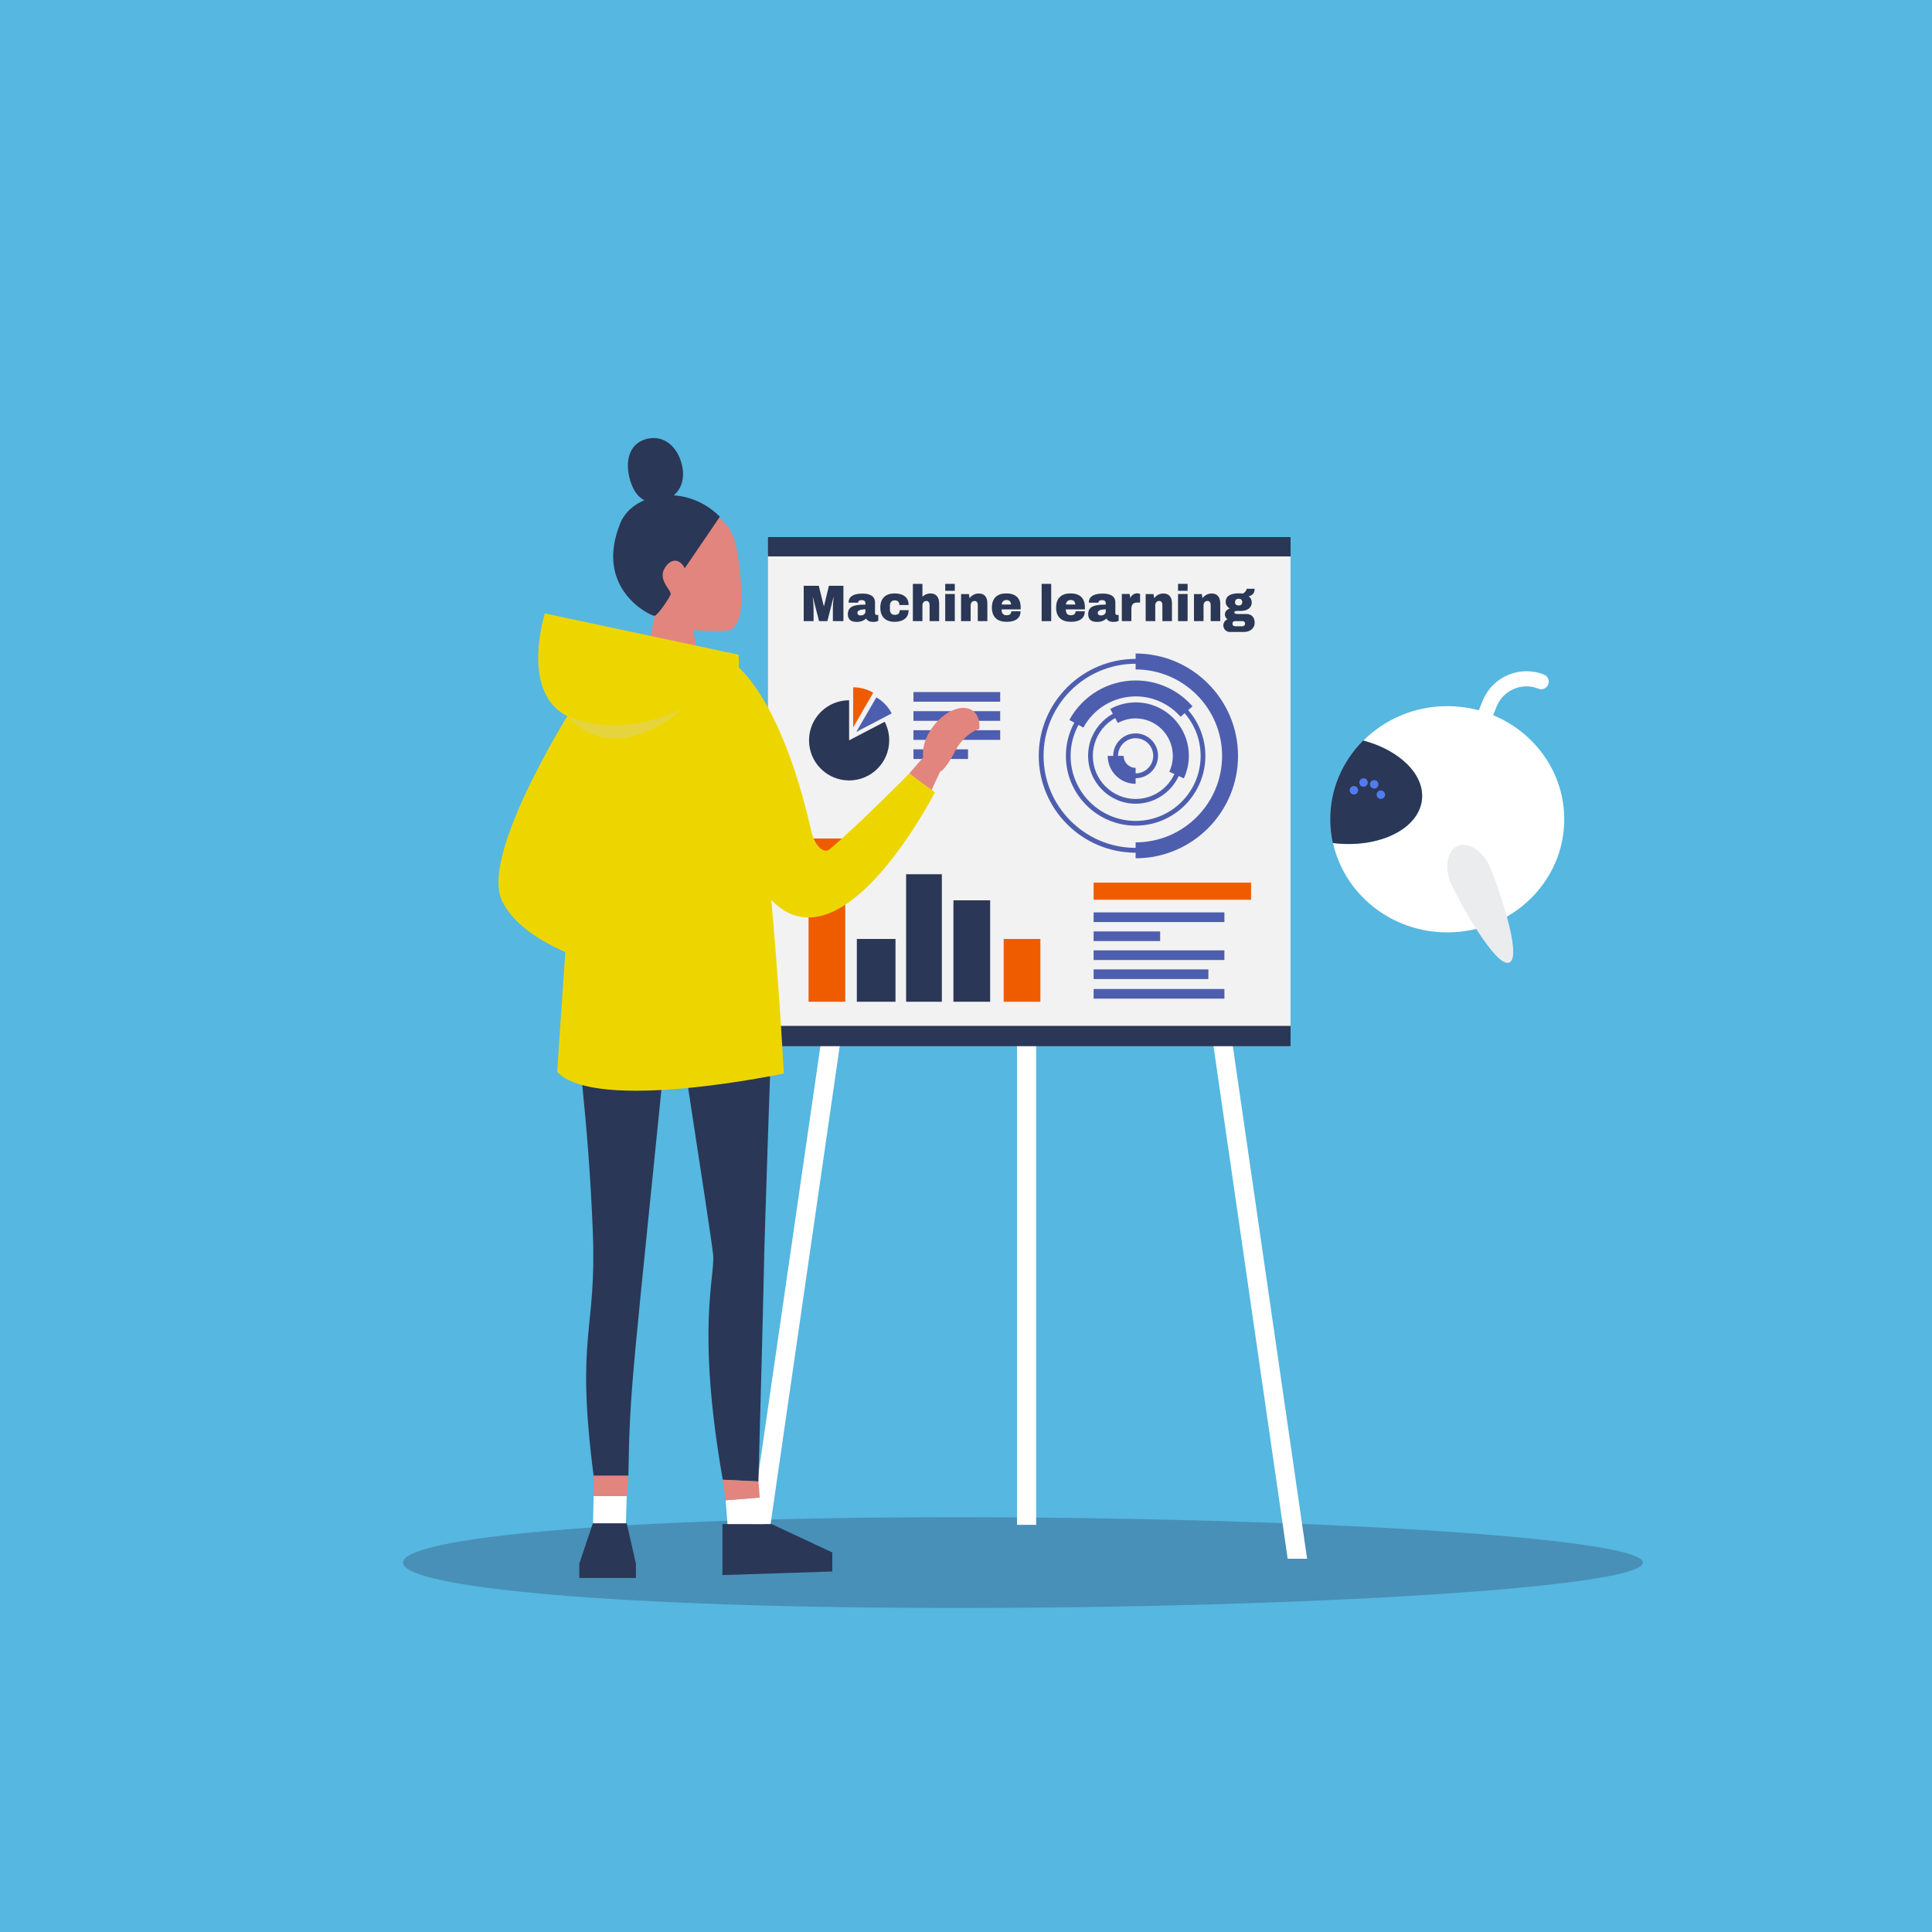 <?xml version="1.0" encoding="utf-8"?>
<!-- Generator: Adobe Illustrator 27.3.1, SVG Export Plug-In . SVG Version: 6.00 Build 0)  -->
<svg version="1.1" id="Layer_1" xmlns="http://www.w3.org/2000/svg" xmlns:xlink="http://www.w3.org/1999/xlink" x="0px" y="0px"
	 viewBox="0 0 2000 2000" style="enable-background:new 0 0 2000 2000;" xml:space="preserve">
<style type="text/css">
	.st0{fill:#56B7E0;}
	.st1{opacity:0.3;fill:#293657;enable-background:new    ;}
	.st2{fill:#FFFFFF;}
	.st3{fill:#F2F2F2;}
	.st4{fill:#2A3756;}
	.st5{fill:#4E5EAF;}
	.st6{fill:#EF5C00;}
	.st7{fill:#E2857E;}
	.st8{fill:#EDD600;}
	.st9{opacity:0.3;fill:#D3D1D1;enable-background:new    ;}
	.st10{fill:#527BEF;}
	.st11{fill:#EBECED;}
</style>
<rect class="st0" width="2000" height="2000"/>
<path class="st1" d="M1700.7,1617.6c0,26-354.1,47-708.5,47s-575-21.1-575-47s220.5-47,575-47S1700.7,1591.6,1700.7,1617.6z"/>
<g>
	<g>
		<polygon class="st2" points="772.4,1613.6 851,1071.1 870.6,1073.9 792.5,1613.6 		"/>
		<polygon class="st2" points="1333,1613.6 1254.9,1073.9 1274.5,1071.1 1353.1,1613.6 		"/>
		<rect x="1052.8" y="1072.5" class="st2" width="19.8" height="506"/>
	</g>
	<g>
		<g>
			<rect x="795" y="574" class="st3" width="541" height="491"/>
			<rect x="795" y="556" class="st4" width="541" height="20"/>
			<rect x="795" y="1062" class="st4" width="541" height="21"/>
		</g>
		<g>
			<g>
				<g>
					<rect x="945.6" y="716.4" class="st5" width="89.8" height="10"/>
					<rect x="945.6" y="736.2" class="st5" width="89.8" height="10"/>
					<rect x="945.6" y="755.9" class="st5" width="89.8" height="10"/>
					<rect x="945.6" y="775.7" class="st5" width="56.5" height="10"/>
				</g>
				<g>
					<path class="st4" d="M879,766.4v-41.5c-22.9,0-41.5,18.6-41.5,41.5s18.6,41.5,41.5,41.5s41.5-18.6,41.5-41.5
						c0-6.9-1.7-13.5-4.7-19.2L879,766.4L879,766.4z"/>
					<path class="st6" d="M904,717.1c-6.1-3.6-13.2-5.6-20.8-5.6v41.5L904,717.1L904,717.1z"/>
					<path class="st5" d="M907.2,721.9l-20.8,35.8l36.7-19.2C919.5,731.6,914,725.8,907.2,721.9L907.2,721.9z"/>
				</g>
			</g>
			<g>
				<rect x="1132.1" y="913.7" class="st6" width="163" height="17.7"/>
				<rect x="1132.1" y="944.5" class="st5" width="135.4" height="10"/>
				<rect x="1132.1" y="964.2" class="st5" width="68.9" height="10"/>
				<rect x="1132.1" y="983.8" class="st5" width="135.4" height="10"/>
				<rect x="1132.1" y="1003.5" class="st5" width="118.8" height="10"/>
				<rect x="1132.1" y="1023.8" class="st5" width="135.4" height="10"/>
			</g>
			<g>
				<g>
					<path class="st5" d="M1175.6,805.6c-12.8,0-23.2-10.4-23.2-23.2s10.4-23.2,23.2-23.2s23.2,10.4,23.2,23.2
						S1188.4,805.6,1175.6,805.6z M1175.6,764.2c-10,0-18.2,8.2-18.2,18.2s8.2,18.2,18.2,18.2s18.2-8.2,18.2-18.2
						S1185.7,764.2,1175.6,764.2z"/>
					<path class="st5" d="M1175.6,832c-27.2,0-49.2-22.2-49.2-49.6s22.1-49.6,49.2-49.6s49.2,22.2,49.2,49.6S1202.8,832,1175.6,832z
						 M1175.6,737.9c-24.4,0-44.3,20-44.3,44.6s19.9,44.6,44.3,44.6s44.3-20,44.3-44.6S1200.1,737.9,1175.6,737.9z"/>
					<path class="st5" d="M1175.6,854.7c-39.8,0-72.2-32.4-72.2-72.2s32.4-72.2,72.2-72.2s72.2,32.4,72.2,72.2
						S1215.4,854.7,1175.6,854.7z M1175.6,715.2c-37.1,0-67.3,30.2-67.3,67.3s30.2,67.3,67.3,67.3s67.3-30.2,67.3-67.3
						S1212.7,715.2,1175.6,715.2z"/>
					<path class="st5" d="M1175.6,882.7c-55.3,0-100.3-45-100.3-100.3s45-100.3,100.3-100.3s100.3,45,100.3,100.3
						S1230.9,882.7,1175.6,882.7z M1175.6,687.1c-52.6,0-95.3,42.8-95.3,95.3s42.8,95.3,95.3,95.3s95.3-42.8,95.3-95.3
						S1228.2,687.1,1175.6,687.1L1175.6,687.1z"/>
				</g>
				<g>
					<path class="st5" d="M1175.6,811.4c-16,0-28.9-13-28.9-28.9h16.5c0,6.8,5.6,12.4,12.4,12.4L1175.6,811.4L1175.6,811.4z"/>
					<path class="st5" d="M1225.5,805.8l-15-6.9c2.4-5.2,3.6-10.7,3.6-16.4c0-21.4-17.3-38.8-38.5-38.8c-6.4,0-12.8,1.6-18.4,4.7
						l-7.9-14.5c8-4.4,17.2-6.8,26.4-6.8c30.3,0,55,24.8,55,55.3C1230.7,790.6,1228.9,798.5,1225.5,805.8L1225.5,805.8z"/>
					<path class="st5" d="M1121.5,753.2l-14.5-7.9c13.7-25.2,40-40.9,68.7-40.9c22.6,0,44,9.8,58.8,26.8l-12.4,10.8
						c-11.7-13.4-28.6-21.1-46.4-21.1C1153,721,1132.3,733.3,1121.5,753.2L1121.5,753.2z"/>
					<path class="st5" d="M1175.6,888.5V872c49.4,0,89.5-40.2,89.5-89.5s-40.2-89.5-89.5-89.5v-16.5c58.5,0,106,47.6,106,106
						S1234.1,888.5,1175.6,888.5L1175.6,888.5z"/>
				</g>
			</g>
			<g id="_3">
				<g>
					<rect x="1039" y="972" class="st6" width="38" height="65"/>
					<rect x="987" y="932" class="st4" width="38" height="105"/>
					<rect x="938" y="905" class="st4" width="37" height="132"/>
					<rect x="887" y="972" class="st4" width="40" height="65"/>
					<rect x="837" y="868" class="st6" width="38" height="169"/>
				</g>
			</g>
		</g>
	</g>
	<g>
		<path class="st4" d="M862.2,643v-13.2c0-5.5,0.8-11.6,0.8-11.6h-0.2l-6.3,24.8h-8.6l-6.4-24.8h-0.2c0,0,0.9,6,0.9,11.5V643H832
			v-36.6h15.6l5.2,21.1h0.2l5.1-21.1h15V643H862.2L862.2,643z"/>
		<path class="st4" d="M905.8,623.5v11c0,1.2,0.5,2.1,1.6,2.1h1.8v6.1c0,0-1.8,1.1-5.2,1.1c-4,0-6.4-1.4-7.3-3.5
			c-2.2,1.9-5.1,3.5-9.7,3.5c-5.5,0-9.3-2-9.3-7.9c0-8.4,6.7-10,18.2-10v-1.4c0-2.3-1.7-3.3-3.8-3.3c-1.8,0-3.8,0.6-3.8,2.5v0.2
			h-9.8c0-0.3,0-0.5,0-0.7c0-5.2,4.7-8.7,13.8-8.7C899.4,614.3,905.8,616.5,905.8,623.5L905.8,623.5z M887.6,634.4
			c0,2.2,1.7,2.7,3.4,2.7c2.5,0,4.9-1.6,4.9-3.9v-2.4C889.9,630.8,887.5,632.3,887.6,634.4L887.6,634.4z"/>
		<path class="st4" d="M940.6,626.3h-9.6c0-3.3-1.8-4.8-4.9-4.8c-3.5,0-4.9,2.3-4.9,6v3c0,3.7,1.5,6,5.1,6c3.2,0,5.1-1.4,5.1-4.9
			h9.2c0,8.6-6.5,12.1-14.5,12.1c-9,0-14.8-4.8-14.8-14.7s5.8-14.7,14.8-14.7C934.1,614.3,940.6,617.7,940.6,626.3L940.6,626.3z"/>
		<path class="st4" d="M963,614.3c6.2,0,9.2,3.9,9.2,10.5V643h-9.9v-16.9c0-2.3-1.2-4-3.3-4c-2.5,0-4.1,2-4.1,4.4V643h-9.9v-38.6
			h9.9v13.4C956.9,615.6,959.9,614.3,963,614.3L963,614.3z"/>
		<path class="st4" d="M978.5,611.6v-7.2h9.9v7.2H978.5z M978.5,643v-28.1h9.9V643H978.5z"/>
		<path class="st4" d="M1022.1,624.8V643h-9.9v-16.9c0-2.3-1.2-4-3.3-4c-2.5,0-4.1,2-4.1,4.4v16.5h-9.9V615h8.1l0.7,4.3
			c2-3,5.6-4.9,9.4-4.9C1019.2,614.3,1022.2,618.2,1022.1,624.8L1022.1,624.8z"/>
		<path class="st4" d="M1056.6,629v1.8h-19.8c0,3.9,1.5,6.1,5.3,6.1c3.5,0,4.8-1.8,4.8-4.1h9.6c0,6.7-4.8,10.9-14.3,10.9
			s-15.4-4.6-15.4-14.7s5.8-14.7,14.8-14.7C1051.2,614.3,1056.6,618.9,1056.6,629L1056.6,629z M1036.9,625.8h9.7
			c0-2.9-1.7-4.7-4.4-4.7C1038.8,621.1,1037.2,622.9,1036.9,625.8L1036.9,625.8z"/>
		<path class="st4" d="M1078.3,643v-38.6h9.9V643H1078.3z"/>
		<path class="st4" d="M1123.1,629v1.8h-19.8c0,3.9,1.5,6.1,5.3,6.1c3.5,0,4.8-1.8,4.8-4.1h9.6c0,6.7-4.8,10.9-14.3,10.9
			s-15.4-4.6-15.4-14.7s5.8-14.7,14.8-14.7C1117.7,614.3,1123.1,618.9,1123.1,629L1123.1,629z M1103.4,625.8h9.7
			c0-2.9-1.7-4.7-4.4-4.7C1105.3,621.1,1103.8,622.9,1103.4,625.8L1103.4,625.8z"/>
		<path class="st4" d="M1154.6,623.5v11c0,1.2,0.5,2.1,1.6,2.1h1.8v6.1c0,0-1.8,1.1-5.2,1.1c-4,0-6.4-1.4-7.3-3.5
			c-2.2,1.9-5.1,3.5-9.7,3.5c-5.5,0-9.3-2-9.3-7.9c0-8.4,6.7-10,18.2-10v-1.4c0-2.3-1.7-3.3-3.8-3.3c-1.8,0-3.8,0.6-3.8,2.5v0.2
			h-9.8c-0.1-0.3-0.1-0.5-0.1-0.7c0-5.2,4.7-8.7,13.8-8.7C1148.2,614.3,1154.6,616.5,1154.6,623.5L1154.6,623.5z M1136.4,634.4
			c0,2.2,1.7,2.7,3.4,2.7c2.6,0,4.9-1.6,4.9-3.9v-2.4C1138.8,630.8,1136.3,632.3,1136.4,634.4L1136.4,634.4z"/>
		<path class="st4" d="M1180.2,614.9v8.9h-3.2c-4.3,0-5.8,2.5-5.8,6.8V643h-9.9v-28.1h8.1l0.7,4.3c1.2-3.3,4.1-5,7.2-5
			C1179.1,614.3,1180.2,614.9,1180.2,614.9L1180.2,614.9z"/>
		<path class="st4" d="M1213.2,624.8V643h-9.9v-16.9c0-2.3-1.2-4-3.3-4c-2.5,0-4.1,2-4.1,4.4v16.5h-9.9V615h8.1l0.7,4.3
			c2.1-3,5.6-4.9,9.4-4.9C1210.3,614.3,1213.2,618.2,1213.2,624.8L1213.2,624.8z"/>
		<path class="st4" d="M1219.5,611.6v-7.2h9.9v7.2H1219.5z M1219.5,643v-28.1h9.9V643H1219.5z"/>
		<path class="st4" d="M1263.2,624.8V643h-9.9v-16.9c0-2.3-1.2-4-3.3-4c-2.5,0-4.1,2-4.1,4.4v16.5h-9.9V615h8.1l0.7,4.3
			c2.1-3,5.6-4.9,9.4-4.9C1260.2,614.3,1263.2,618.2,1263.2,624.8L1263.2,624.8z"/>
		<path class="st4" d="M1292.7,617.3c1.9,1.5,3.1,3.7,3.1,6.1c0,6.3-5.2,9-11.1,9h-3.8c-2.3,0-3.1,0.6-3.1,1.5s0.6,1.7,3.1,1.7h9
			c6.1,0,8.9,3.8,8.9,9c0,6.3-5.2,9.6-11.1,9.6H1273c-3.6,0-6.6-3-6.6-6.9c0-2.9,2-5.2,4.2-6.3c-1.6-1.2-2.6-2.9-2.6-5
			c0-2.8,2.2-5.3,5-6c-2.4-1.7-4.2-4-4.2-6.7c0-7,6.2-9.1,13.6-9.1c2,0,3.2,0.1,4.3,0.3c3.9-2.6,3.9-5,3.9-5h8.2
			C1298.8,614.2,1296.5,616.2,1292.7,617.3L1292.7,617.3z M1275.8,645.6c0,1.7,1.2,2.7,2.6,2.7h7.8c1.4,0,2.7-1,2.7-2.7
			s-1.2-2.6-2.7-2.6h-7.8C1276.9,643,1275.8,643.9,1275.8,645.6L1275.8,645.6z M1278.5,623.3c0,2.4,1.4,3.5,3.7,3.5s3.8-1.1,3.8-3.5
			s-1.5-3.5-3.8-3.5C1280.1,619.8,1278.5,621,1278.5,623.3z"/>
	</g>
</g>
<g id="_02_3_4">
	<g id="_02_Standing">
		<g id="leg">
			<path class="st4" d="M690.9,987.8c0,0,44.9,287.9,47.3,310.7c2.4,22.8-17.7,74.9,10,233.3l36.9,1.8c1.9-68.4,5.1-188.4,5.6-216.2
				c0.6-39.5,8-248.7,8-248.7S713.5,933,690.9,987.8L690.9,987.8z"/>
			<g>
				<polygon class="st4" points="861.6,1626.8 747.9,1630.5 747.9,1577.7 798.7,1577.7 861.6,1607.1 				"/>
				<polygon class="st2" points="753.1,1577.7 791.1,1577.7 786.5,1550.3 751.2,1553.1 				"/>
				<polygon class="st7" points="786.5,1550.3 751.2,1553.1 748.2,1531.8 785.2,1533.6 				"/>
			</g>
		</g>
		<g id="hoodie">
			<g id="head">
				<path class="st7" d="M698.7,529.7c24-6.1,57.2-1.2,64,39c4.8,28.2,10.5,77.1-7.2,83.4c-7.9,2.8-38,0-38,0l6.3,33.5h-55.3l9.1-48
					C677.6,637.5,619.6,549.7,698.7,529.7L698.7,529.7z"/>
				<path class="st4" d="M745.2,534.9l-36.3,53.3c-6.4-12-16.2-8.9-21.3,0.9c-6.3,12,7.9,22.2,6.6,26.3c-1.4,4-13.4,21.6-16.6,22.1
					c-3.2,0.4-63.2-26.9-35.6-95.6C654.7,510.2,709.4,499.1,745.2,534.9L745.2,534.9z"/>
				<path class="st4" d="M706,481.6c4.4,19.1-4.7,33.7-22,37.7c-17.3,4-28.1-6.6-32.6-25.6c-4.4-19,1.4-35.5,18.7-39.5
					C687.5,450.2,701.6,462.5,706,481.6L706,481.6z"/>
			</g>
			<path class="st8" d="M764.4,677.7L564.1,635c0,0-34.7,108.1,51.2,113.2c51.4,3,109.7-11.5,136.1-32.7
				C769.2,701.2,764.4,677.7,764.4,677.7L764.4,677.7z"/>
		</g>
	</g>
	<g id="_02_Front">
		<g id="leg-2">
			<path class="st4" d="M595.6,1063.8c0,0,13.4,92.1,18.1,211.5c4.1,104.7-18.1,105.2,0.8,252.4h36c1.6-96.7,3.9-96.5,43.2-489
				C693.8,1038.7,617.6,1008.8,595.6,1063.8L595.6,1063.8z"/>
			<polygon class="st2" points="647.3,1596.9 613.7,1587 614.5,1548.8 648.8,1548.8 			"/>
			<polygon class="st7" points="614.5,1548.8 648.8,1548.8 650.5,1527.7 614.5,1527.7 			"/>
			<polygon class="st4" points="658.3,1633.5 599.7,1633.5 599.7,1618.7 613.7,1576.9 648.8,1576.9 658.3,1618.7 			"/>
		</g>
		<g id="hoodie-2">
			<path class="st8" d="M609.7,703.5c-12.1,83.6-32.9,406.1-32.9,406.1c40,42.9,234.6,1.7,234.6,1.7S797,830,767.6,706
				C759.5,671.9,625.5,657.1,609.7,703.5L609.7,703.5z"/>
		</g>
	</g>
	<path class="st8" d="M599.7,721.1c0,0-104.3,160.9-80,211.5c24.3,50.6,119.1,70.8,119.1,70.8L629,748.4L599.7,721.1L599.7,721.1z"
		/>
	<path class="st9" d="M587.2,741.2c0,0,50.8,26.2,119.5-7.9C706.7,733.3,638.8,798,587.2,741.2L587.2,741.2z"/>
	<g id="hand">
		<polygon class="st7" points="964.1,818.5 977,790.4 959.5,779.6 941.3,800.7 		"/>
		<path class="st8" d="M758.9,686.2c0,0,48.1,29.4,80.9,174c3.7,16.2,13.2,23.8,19,19c28.2-23.7,82.5-78.4,82.5-78.4l26.5,19.4
			c0,0-143.8,281.8-214.9,14.2C742.9,796.2,758.9,686.3,758.9,686.2L758.9,686.2z"/>
		<path class="st7" d="M966.1,751.8c-12.5,16.5-14.3,36.1-4,43.9c3,2.3,6.7,3.2,10.7,3.1c4-0.1,12.5-14.3,15.7-20.8
			c1.6-3.3,3.8-6.7,6.5-10c5.8-6.9,12.7-11.6,18.8-13.4c0.7-8-1.4-14.8-6.5-18.7C997,728.2,978.6,735.3,966.1,751.8z"/>
	</g>
</g>
<g>
	<g>
		<path class="st2" d="M1545,836.7c-0.7-0.1-1.3-0.2-2-0.5c-12.1-4.9-21.6-14.2-26.7-26.2s-5.3-25.3-0.4-37.4l18.9-47.1
			c4.9-12.1,14.2-21.6,26.2-26.7s25.3-5.3,37.4-0.4c4,1.6,6,6.2,4.3,10.2s-6.2,6-10.2,4.3c-8.2-3.3-17.2-3.2-25.4,0.3
			c-8.2,3.5-14.5,9.9-17.8,18.2l-18.9,47.1c-3.3,8.2-3.2,17.2,0.3,25.4c3.5,8.2,9.9,14.5,18.2,17.8c4,1.6,6,6.2,4.3,10.2
			C1551.8,835.2,1548.4,837.1,1545,836.7L1545,836.7z"/>
		<g>
			<g>
				<path class="st2" d="M1498.2,731c-34.1,0-64.9,13.7-86.9,35.7c37.7,10,63.8,35.3,60.7,61.6c-3.6,30.2-44.8,50.2-91.8,44.5
					c-0.1,0-0.1,0-0.2,0c11.7,52.8,60.2,92.4,118.3,92.4c66.8,0,121-52.4,121-117.1S1565,731,1498.2,731L1498.2,731z"/>
				<path class="st4" d="M1471.9,828.2c3.2-26.2-22.9-51.6-60.7-61.6c-21.1,21.1-34.1,49.8-34.1,81.4c0,8.5,0.9,16.7,2.7,24.7
					c0.1,0,0.1,0,0.2,0C1427.2,878.4,1468.3,858.4,1471.9,828.2L1471.9,828.2z"/>
			</g>
			<g>
				<path class="st10" d="M1405.9,818.6c-0.3,2.4-2.5,4.1-4.9,3.8s-4.1-2.5-3.8-4.9c0.3-2.4,2.5-4.1,4.9-3.8
					C1404.5,814.1,1406.2,816.2,1405.9,818.6z"/>
				<path class="st10" d="M1433.8,823.2c-0.3,2.4-2.5,4.1-4.9,3.8c-2.4-0.3-4.1-2.5-3.8-4.9c0.3-2.4,2.5-4.1,4.9-3.8
					C1432.4,818.7,1434.1,820.8,1433.8,823.2z"/>
				<path class="st10" d="M1426.9,812.5c-0.3,2.4-2.5,4.1-4.9,3.8c-2.4-0.3-4.1-2.5-3.8-4.9c0.3-2.4,2.5-4.1,4.9-3.8
					S1427.2,810.1,1426.9,812.5z"/>
				<path class="st10" d="M1415.9,810.6c-0.3,2.4-2.5,4.1-4.9,3.8c-2.4-0.3-4.1-2.5-3.8-4.9c0.3-2.4,2.5-4.1,4.9-3.8
					S1416.2,808.2,1415.9,810.6z"/>
			</g>
		</g>
	</g>
	<path class="st11" d="M1542.3,897.3c7.4,16.7,34.2,92.9,20.2,99.1s-52.7-64.6-60.2-81.3c-7.4-16.7-4.5-34.3,6.5-39.2
		C1519.9,871,1534.9,880.5,1542.3,897.3L1542.3,897.3z"/>
</g>
</svg>
